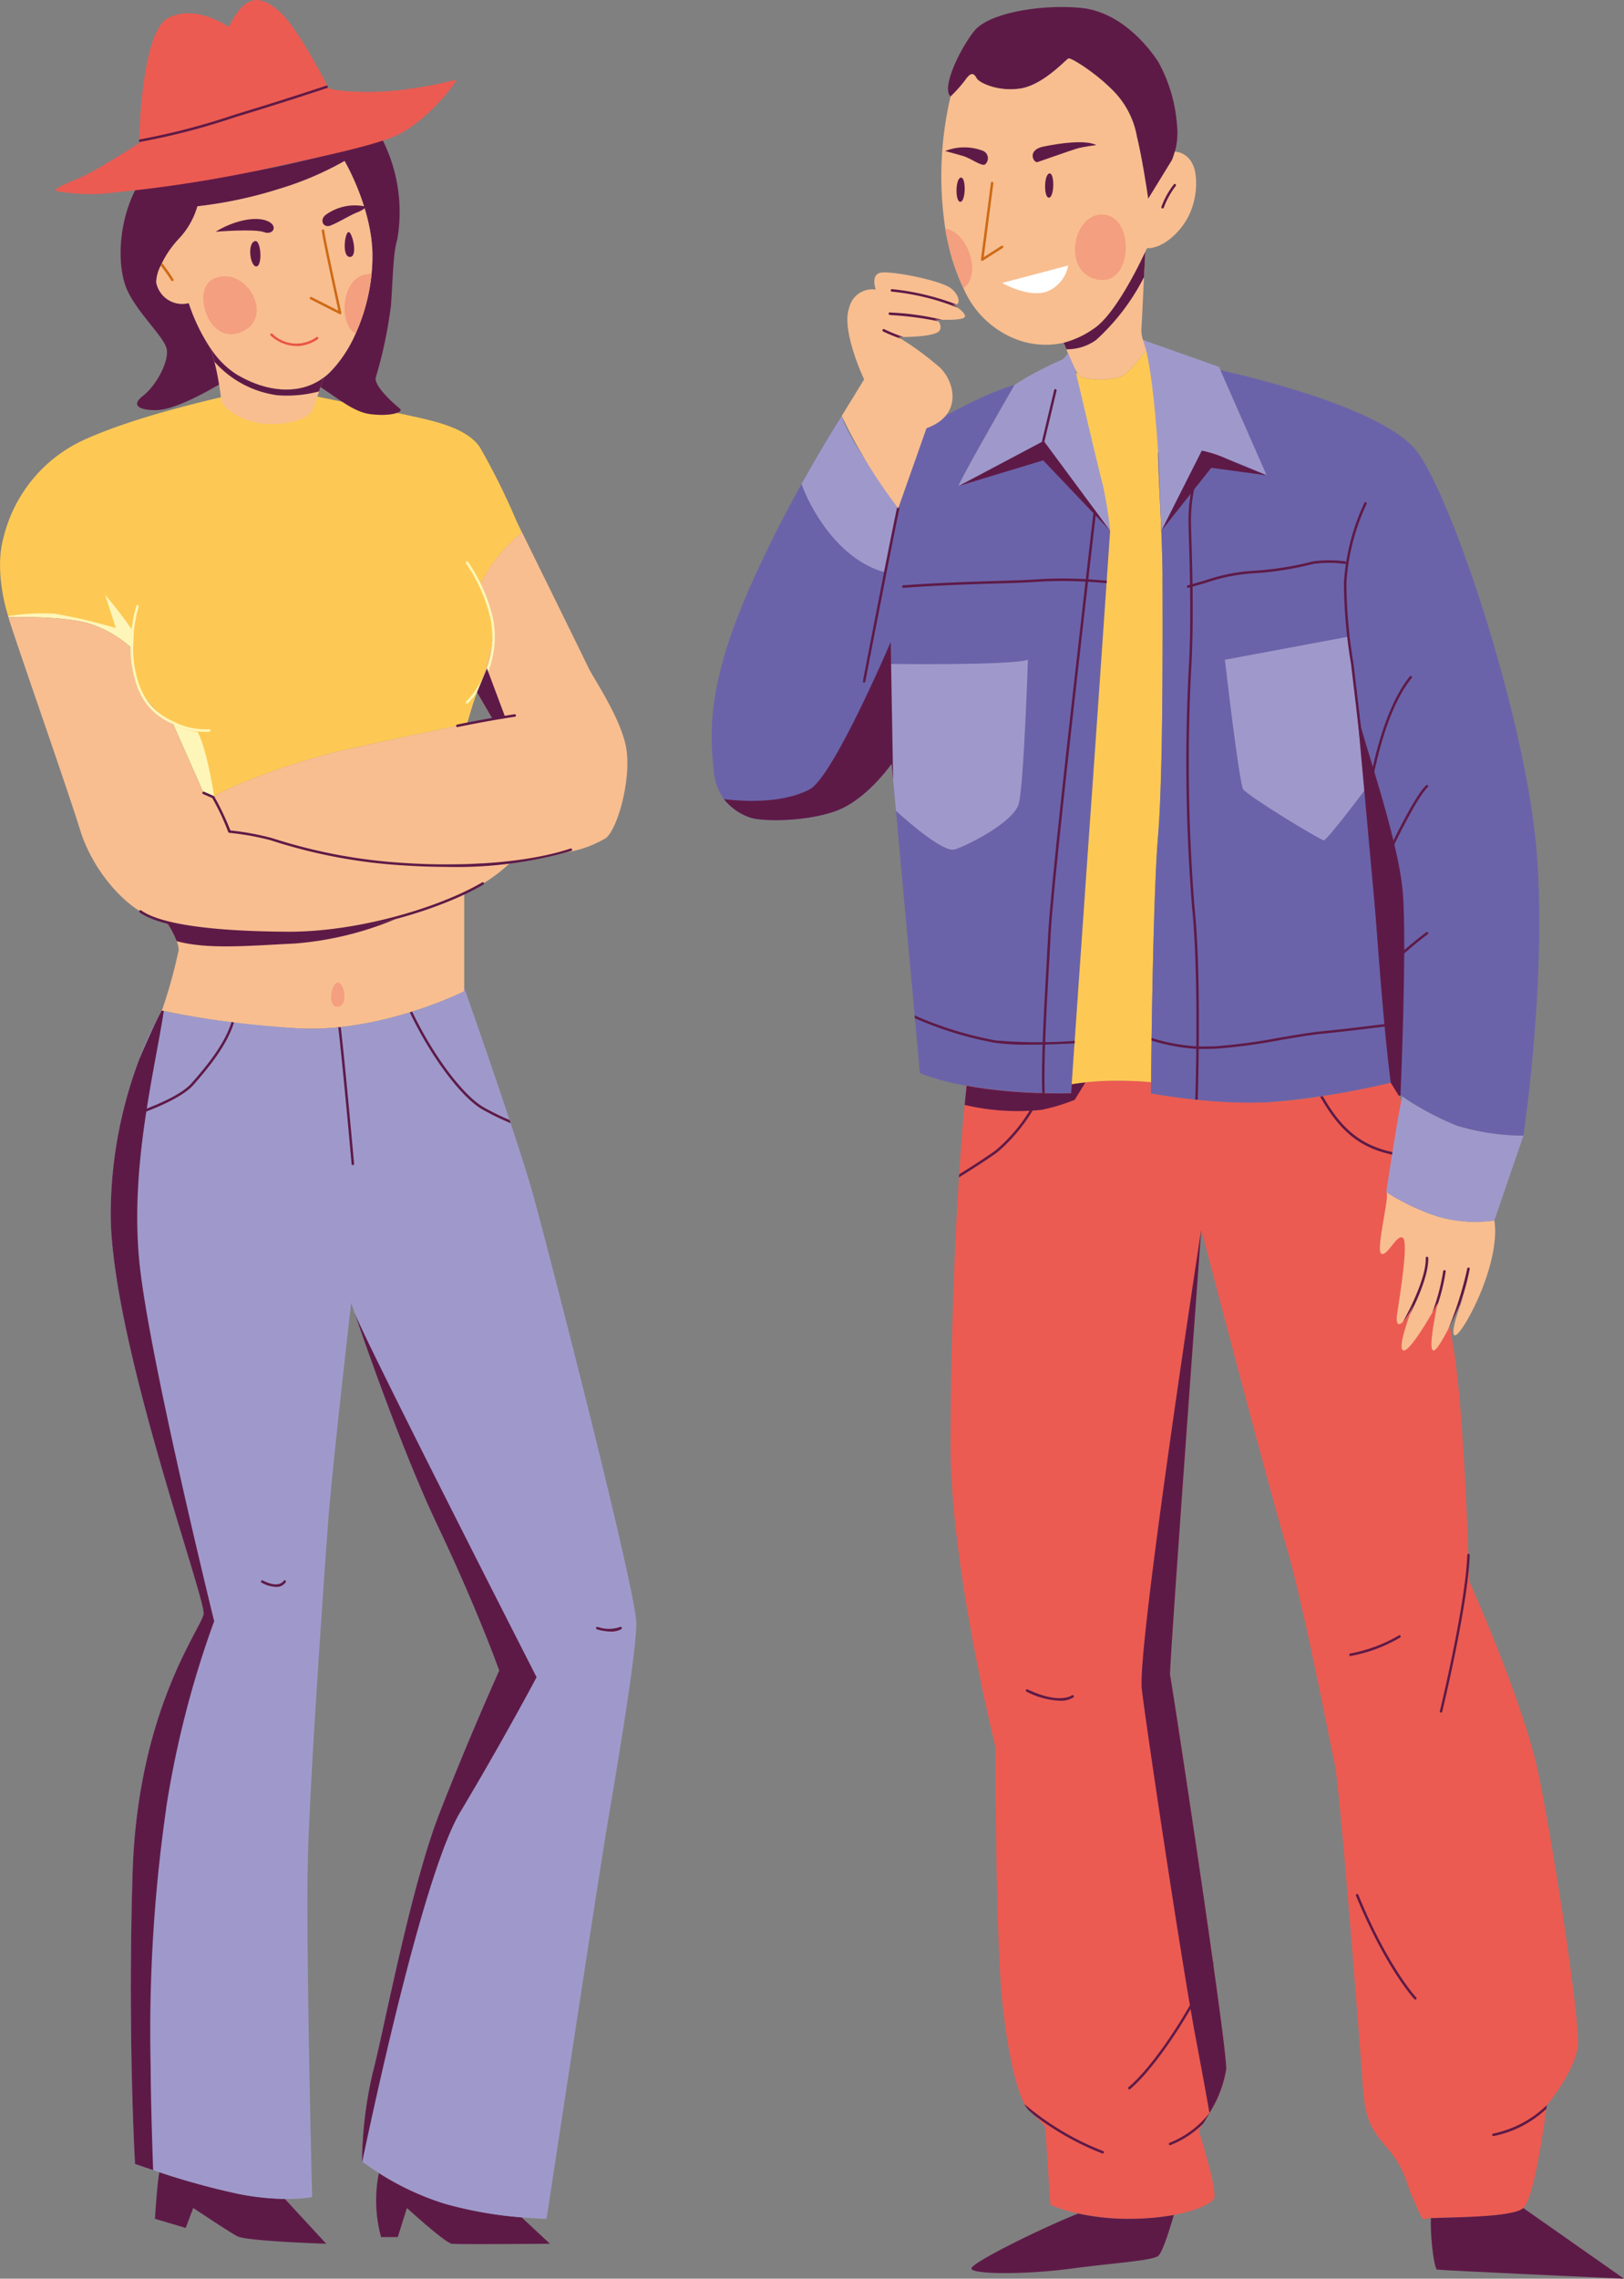 <svg xmlns="http://www.w3.org/2000/svg" width="165.446" height="231.991" viewBox="0 0 165.446 231.991">
  <rect x="0" y="0" width="165.446" height="231.991" fill="#808080" stroke="none"/>
  <g id="Grupo_10764" data-name="Grupo 10764" transform="translate(-977.073 -1188.592)">
    <path id="Trazado_7587" data-name="Trazado 7587" d="M1090.175,1242.634s-.14,2.063-.348,5.08c-.008.083-.012.166-.016.249-.456,6.613-1.21,17.5-1.5,21.518-.294,4.176-1.223,17.536-1.749,25.077,0,.087-.008.174-.012.257-.075,1.007-.133,1.906-.187,2.652-.045.6-.079,1.119-.1,1.5-.042.588-.062.92-.062.92s-1.057.045-2.69,0c-.087,0-.17,0-.257,0a55.294,55.294,0,0,1-5.61-.427c-.758-.095-1.45-.215-2.089-.331a24.51,24.51,0,0,1-4.773-1.277c-.062-.708-.249-2.8-.5-5.6v0c-.013-.091-.021-.191-.029-.286-.555-6.083-1.4-15.265-1.906-20.826-.112-1.239-.216-2.291-.286-3.095-.1-1.073-.158-1.695-.158-1.695s-2.461,3.555-5.511,4.74-7.956,1.186-9.058.676a5.851,5.851,0,0,1-2.515-1.819,5.762,5.762,0,0,1-1.044-2.959c-.34-3.422-.763-8.179,3.3-17.71,1.782-4.168,3.866-8.192,5.648-11.407,2.3-4.14,4.1-6.933,4.1-6.933.506,2.2,5.756,9.407,5.756,9.407s1.864-8.043,3.555-8.806,5-2.8,8.3-3.762c0,0-6.013,10.45-5.669,10.28s8.636-4.574,8.636-4.574l5.113,6.907.224.3.327.44,1.11,1.5Z" fill="#6b63a9"/>
    <path id="Trazado_7588" data-name="Trazado 7588" d="M1137.819,1396.869c-.219,2.192-2.428,5.146-3.029,5.909l-.016.017a1.836,1.836,0,0,1-.133.169s-.012.12-.037.315v.009c-.216,1.64-1.243,9.078-2.333,10.093l-.008.009c-1.086.99-7.509.924-9.419,1.032a1.7,1.7,0,0,0-.526.066c-.381.207-.506-.344-1.268-1.993s-.763-3.05-2.756-5.337-2.2-3.431-2.453-7.115-2.287-29.6-2.8-31.89-3.174-16.259-4.956-22.23-8.639-32.143-8.639-32.143-3.3,44.976-3.174,45.353c.087.257,2.677,17.154,4.338,28.972.025.166.046.323.067.485v0c.787,5.594,1.355,9.949,1.313,10.687a12.014,12.014,0,0,1-1.674,4.379c0,.013-.008.021-.021.034a.137.137,0,0,0-.012.024c-.236.423-.456.792-.642,1.086-.27.439-.448.705-.448.705s2.035,6.352,1.525,6.986c-.344.431-1.637,1.156-4.061,1.6a25.983,25.983,0,0,1-4.2.39,24.293,24.293,0,0,1-5.544-.539,14.4,14.4,0,0,1-2.839-.887l-.51-7.935s-.534-.621-1.226-1.268c-.137-.132-.278-.257-.427-.385a2.333,2.333,0,0,1-.476-.671c-.8-1.509-1.712-5.122-2.275-10.6-.676-6.6-.676-25.744-.676-25.744s-4.574-18.294-4.574-30.663c0-8.229.3-18.7.853-27.34,0-.108.009-.216.021-.315.166-2.557.348-4.948.559-7.061.067-.679.133-1.33.2-1.951.639.116,1.331.236,2.089.331a52.931,52.931,0,0,0,5.279.414c.095.009.186.009.273.013,1.811.05,3.005,0,3.005,0s.02-.332.062-.92c.294-.05.766-.12,1.4-.186a32.292,32.292,0,0,1,3.41-.166c1.326,0,2.424.074,3.274.153-.013.717-.013,1.14-.013,1.14a60.31,60.31,0,0,0,11.772.907,51.163,51.163,0,0,0,5.462-.592c.091-.013.182-.025.269-.042h0c2.134-.34,4.094-.738,5.4-1.015,1.023-.228,1.657-.381,1.657-.381l.593,1.123s.053.041.161.111c1.3,5.578,4.782,20.636,5.635,26.586,1.065,7.372,1.484,23,1.484,23s5.594,12.324,7.127,19.948,4.181,24.771,3.928,27.315Z" fill="#eb5b52"/>
    <path id="Trazado_7589" data-name="Trazado 7589" d="M1087.656,1298.785l-1.094,1.777a19.554,19.554,0,0,1-3.369,1.019,23.451,23.451,0,0,1-7.844-.5c.067-.679.133-1.33.2-1.951.639.116,1.331.236,2.089.331a52.931,52.931,0,0,0,5.279.414c.095.009.186.009.273.013,1.811.05,3.005,0,3.005,0s.02-.332.062-.92c.294-.05.766-.12,1.4-.186Z" fill="#5e1a47"/>
    <path id="Trazado_7590" data-name="Trazado 7590" d="M1101.993,1399.281a12.014,12.014,0,0,1-1.674,4.379c0,.013-.008.021-.021.034a.137.137,0,0,0-.012.024c-.265-1.553-.709-3.99-1.392-7.611-1.43-7.558-4.993-31.343-5.5-35.532s6.054-46.795,6.054-46.795-3.3,44.976-3.174,45.353c.087.257,2.677,17.154,4.338,28.972.025.166.046.323.067.485v0c.787,5.594,1.355,9.949,1.313,10.687Z" fill="#5e1a47"/>
    <path id="Trazado_7591" data-name="Trazado 7591" d="M1026.019,1248.029a14.783,14.783,0,0,1,1.144,3.5c.447,2.159-.572,5.337-1.21,6.8-.091.215-.195.472-.29.754-.373,1.019-.767,2.362-1.007,3.2-3.319.688-9.087,1.889-12.68,2.714-4.835,1.11-11.233,3.5-13.081,4.674l0,.008h0a.3.3,0,0,0-.067.042c-.008.008-.025.012-.029.016l-.377-.161-.6-.257-3.087-6.982-.087-.2s-.957-.195-2.71-2.42a6.993,6.993,0,0,1-1.3-5.014,11.733,11.733,0,0,0-4.574-2.668c-2.66-.763-8.13-.634-8.13-.634s-.008-.029-.025-.083c-.2-.609-1.417-4.649-.481-7.985a14.751,14.751,0,0,1,8.516-10.1c5.337-2.35,12.571-3.937,15.393-4.616.129.638,6.908.638,7.119.149,2.047.452,8.789,1.786,10.28,2.126,1.989.451,5.831,1.131,7.223,3.232a70.61,70.61,0,0,1,3.708,7.454c.336.758.552,1.252.552,1.252a16.238,16.238,0,0,0-4.194,5.2Z" fill="#fdc954"/>
    <path id="Trazado_7592" data-name="Trazado 7592" d="M998.9,1269.667v.008h-.008l-.473-.1-.6-.257-3.087-6.982a7.561,7.561,0,0,0,.949.389,8.384,8.384,0,0,0,1.5.377c.908,1.442,1.683,6.361,1.716,6.568Z" fill="#fef6b8"/>
    <path id="Trazado_7593" data-name="Trazado 7593" d="M990.7,1252.985l-.067,1.719a11.733,11.733,0,0,0-4.574-2.668c-2.66-.763-8.13-.634-8.13-.634s-.008-.029-.025-.083a21.741,21.741,0,0,1,4.707-.249,53.152,53.152,0,0,1,6.27,1.471l-1.1-3.389a43.136,43.136,0,0,1,2.922,3.833Z" fill="#fef6b8"/>
    <path id="Trazado_7594" data-name="Trazado 7594" d="M1083.193,1299.891a17.2,17.2,0,0,1-4.545,6.033c-1.107.791-2.656,1.778-3.879,2.536,0-.108.009-.216.021-.315,1.2-.742,2.656-1.674,3.709-2.432a16.739,16.739,0,0,0,4.421-5.835c.095.009.186.009.273.013Z" fill="#5e1a47"/>
    <path id="Trazado_7595" data-name="Trazado 7595" d="M1120.453,1306.26a.126.126,0,0,1-.124.112h-.017c-4.491-.527-6.679-2.507-8.751-6.145.091-.013.182-.025.269-.042h0c2.018,3.514,4.165,5.424,8.507,5.93a.125.125,0,0,1,.112.145Z" fill="#5e1a47"/>
    <path id="Trazado_7596" data-name="Trazado 7596" d="M1038.852,1273.885a11.321,11.321,0,0,1-4.115,1.488,62.256,62.256,0,0,1-6.244,1.023c-1.935.1-7.885.357-12.2.091a48.135,48.135,0,0,1-11.623-2.473,23.812,23.812,0,0,0-4.235-.763,18.311,18.311,0,0,0-1.62-3.534c1.732-1.152,8.242-3.6,13.156-4.724,3.593-.825,9.361-2.026,12.68-2.714.874-.182,1.583-.323,2.026-.415.348-.07.539-.111.539-.111l-1.558-2.673c.1-.282.2-.539.29-.754.638-1.463,1.657-4.641,1.21-6.8a14.783,14.783,0,0,0-1.144-3.5,16.238,16.238,0,0,1,4.194-5.2s-.2-.477-.531-1.21c.4.812,6.837,13.881,7.33,14.929.506,1.078,3.361,5.205,3.87,8.254s-.824,8.006-2.03,9.083Z" fill="#f8be90"/>
    <path id="Trazado_7597" data-name="Trazado 7597" d="M1028.493,1276.4c-1.939.1-7.89.357-12.2.1a48.468,48.468,0,0,1-11.623-2.478,24.232,24.232,0,0,0-4.235-.763,18.311,18.311,0,0,0-1.62-3.534c-.008.008-.025.012-.033.02l-.974-.422-3.174-7.181s-.953-.191-2.71-2.412a6.989,6.989,0,0,1-1.292-5.018,11.829,11.829,0,0,0-4.575-2.668c-2.669-.763-8.13-.634-8.13-.634.381,1.458,6.033,17.532,7.3,21.659s4.575,7.877,7.306,8.892c.406.153.9.311,1.458.464,3.17.866,8.76,1.629,17.026.87a38.029,38.029,0,0,0,13.339-3.729,16.864,16.864,0,0,0,4.765-3.195s-.232.017-.638.033Z" fill="#f8be90"/>
    <path id="Trazado_7598" data-name="Trazado 7598" d="M1024.366,1279.558v9.957s-8.7,4.384-17.4,3.742a89.844,89.844,0,0,1-13.4-1.778,52.775,52.775,0,0,0,1.711-6.157,2.639,2.639,0,0,0-.2-.912,10.557,10.557,0,0,0-1.073-2c3.17.87,8.768,1.633,17.03.874a38.651,38.651,0,0,0,6.332-1.119l.008,0a36.526,36.526,0,0,0,7-2.606Z" fill="#f8be90"/>
    <path id="Trazado_7599" data-name="Trazado 7599" d="M993.313,1409.743h0c-.2.759-.455,4.741-.455,4.741l3.136.932.763-2.035s3.555,2.375,4.487,2.88,9.062.763,9.062.763l-4.209-4.558a26.056,26.056,0,0,1-4.77-.522,75.385,75.385,0,0,1-8.014-2.2Z" fill="#5e1a47"/>
    <path id="Trazado_7600" data-name="Trazado 7600" d="M1015.668,1409.826a14.181,14.181,0,0,0,.228,6.522h1.7l.932-2.962s3.9,3.555,4.575,3.638,9.994,0,9.994,0l-2.884-2.685a40.312,40.312,0,0,1-7.79-1.38,27.851,27.851,0,0,1-6.75-3.133Z" fill="#5e1a47"/>
    <path id="Trazado_7601" data-name="Trazado 7601" d="M1041.9,1353.841c0,3.22-2.118,15.585-2.963,20.582s-6.182,40.065-6.182,40.065-1.011-.017-2.549-.149a40.941,40.941,0,0,1-7.786-1.376,27.883,27.883,0,0,1-6.746-3.137c-.953-.6-1.553-1.056-1.694-1.16h0a.056.056,0,0,0-.025-.025,41.305,41.305,0,0,1,1.1-9.066c1.1-4.144,3.812-18.717,6.775-26.337s6.1-14.569,6.1-14.569-2.121-6.013-6.265-14.739c-3.476-7.3-7.309-18.278-8.461-21.663-.021-.058-.038-.1-.054-.141l-.3-.891s-1.948,16.852-2.371,22.612-1.777,25.069-2.03,33.543.423,34.889.423,34.889a14.614,14.614,0,0,1-2.772.183,25.9,25.9,0,0,1-4.766-.518,75.138,75.138,0,0,1-8.018-2.2c-.223-.07-.439-.141-.642-.211-1.127-.377-1.844-.63-1.844-.63s-.762-12.878-.253-29.565,6.987-24.9,7.239-26.424a.371.371,0,0,0,0-.07c0-2.134-9.368-27.829-9.464-40.538a44.911,44.911,0,0,1,2.88-15.783.061.061,0,0,1,.008-.029,31.508,31.508,0,0,1,2.209-4.819,2.078,2.078,0,0,1,.112-.191s.066.017.2.046c.671.153,3.021.65,6.895,1.123.087.012.166.02.253.033,1.728.207,3.746.41,6.05.576a26.692,26.692,0,0,0,4.574-.075c.083-.008.166-.02.249-.025a38.383,38.383,0,0,0,7.04-1.5c.083-.024.157-.049.24-.074a38.919,38.919,0,0,0,5.3-2.068v-.356c.8,2.25,2.855,8.121,4.628,13.463.038.1.075.211.108.319.982,2.971,1.873,5.751,2.378,7.62,1.7,6.182,10.418,40.061,10.418,43.28Z" fill="#9f99cb"/>
    <path id="Trazado_7602" data-name="Trazado 7602" d="M1011.491,1288.624c.68,0,1.1,2.37,0,2.457s-.675-2.457,0-2.457Z" fill="#f49f7f"/>
    <path id="Trazado_7603" data-name="Trazado 7603" d="M1096.975,1201.263a15.61,15.61,0,0,0-1.918-6.4c-1.219-1.844-3.991-5.085-7.865-5.466s-9.34.448-10.865,2.35c-1.421,1.781-3.124,5.337-2.565,6.468a.7.7,0,0,0,.154.2,13.46,13.46,0,0,0,1.525-1.716c.634-.886.886-.571,1.143-.124s2.221,1.4,4.509,1.015,4.574-2.921,4.827-3.049,2.731,1.462,4.322,3.049a8.815,8.815,0,0,1,2.664,4.956c.572,2.283,1.144,6.286,1.144,6.286l2.416-3.936a5.982,5.982,0,0,0,.3-.875,7.286,7.286,0,0,0,.211-2.764Z" fill="#5e1a47"/>
    <path id="Trazado_7604" data-name="Trazado 7604" d="M1093.859,1224.211s-1.778,2.54-2.793,2.8a8.544,8.544,0,0,1-3.812,0,1.131,1.131,0,0,1-.443-.435,20.04,20.04,0,0,1-1.1-2.424c-.079-.207-.174-.431-.278-.659a9.644,9.644,0,0,0,3.158-1.5c2.109-1.463,4.491-6.331,5.15-7.744-.033.779-.079,1.665-.124,2.56-.112,2.462-.236,4.969-.265,5.308a3.323,3.323,0,0,0,.165,1.09c.15.535.34,1.007.34,1.007Z" fill="#f8be90"/>
    <path id="Trazado_7605" data-name="Trazado 7605" d="M1097.419,1211.759c-1.844,2.288-3.494,2.1-3.494,2.1l-.182.386c-.659,1.413-3.041,6.281-5.15,7.744a9.644,9.644,0,0,1-3.158,1.5,8.412,8.412,0,0,1-5.3-.547,9.658,9.658,0,0,1-4.911-5.005,21.6,21.6,0,0,1-1.578-4.654q-.162-.714-.274-1.429a35.5,35.5,0,0,1,.539-13.434,13.46,13.46,0,0,0,1.525-1.716c.634-.886.886-.571,1.143-.124s2.221,1.392,4.5,1.015,4.575-2.925,4.832-3.045,2.731,1.458,4.318,3.045a8.815,8.815,0,0,1,2.672,4.952c.568,2.287,1.14,6.29,1.14,6.29l2.42-3.936a7.1,7.1,0,0,0,.294-.875,2.145,2.145,0,0,1,1.8,1.256c.568,1.015.7,4.193-1.143,6.476Z" fill="#f8be90"/>
    <path id="Trazado_7606" data-name="Trazado 7606" d="M1096.428,1234.384c-.066.008-.128.021-.19.029.062-.008.128-.021.19-.029Z" fill="#f8be90"/>
    <path id="Trazado_7607" data-name="Trazado 7607" d="M1097.224,1234.313c-.162.009-.319.017-.468.033.149-.016.306-.024.468-.033Z" fill="#f8be90"/>
    <path id="Trazado_7608" data-name="Trazado 7608" d="M1095.57,1234.537a.855.855,0,0,0-.116.029c.034-.008.075-.021.116-.029Z" fill="#f8be90"/>
    <path id="Trazado_7609" data-name="Trazado 7609" d="M1095.189,1234.632l-.049.013.049-.013Z" fill="#f8be90"/>
    <path id="Trazado_7610" data-name="Trazado 7610" d="M1096.163,1234.425c-.12.017-.236.037-.34.058.1-.021.22-.041.34-.058Z" fill="#f8be90"/>
    <path id="Trazado_7611" data-name="Trazado 7611" d="M1095.782,1234.492c-.05.012-.1.02-.145.029.045-.009.1-.017.145-.029Z" fill="#f8be90"/>
    <path id="Trazado_7612" data-name="Trazado 7612" d="M1096.735,1234.351c-.075,0-.141.012-.211.02.07-.008.14-.016.211-.02Z" fill="#f8be90"/>
    <path id="Trazado_7613" data-name="Trazado 7613" d="M1095.388,1234.579c-.054.016-.1.029-.141.037.042-.008.087-.021.141-.037Z" fill="#f8be90"/>
    <path id="Trazado_7614" data-name="Trazado 7614" d="M1097.725,1234.3c.071,0,.145,0,.22,0-.075,0-.149,0-.22,0Z" fill="#f8be90"/>
    <path id="Trazado_7615" data-name="Trazado 7615" d="M1098.285,1234.313Z" fill="#f8be90"/>
    <path id="Trazado_7616" data-name="Trazado 7616" d="M1095.1,1234.657a.162.162,0,0,1-.025.009.085.085,0,0,0,.025-.009Z" fill="#f8be90"/>
    <path id="Trazado_7617" data-name="Trazado 7617" d="M1097.572,1234.3c-.075,0-.149,0-.22,0,.071,0,.145,0,.22,0Z" fill="#f8be90"/>
    <path id="Trazado_7618" data-name="Trazado 7618" d="M1096.524,1234.371l-.1.013.1-.013Z" fill="#f8be90"/>
    <path id="Trazado_7619" data-name="Trazado 7619" d="M1096.756,1234.346c-.009,0-.017,0-.021.005s.012-.005.021-.005Z" fill="#f8be90"/>
    <path id="Trazado_7620" data-name="Trazado 7620" d="M1097.352,1234.305c-.045,0-.087,0-.128.008.041,0,.083-.008.128-.008Z" fill="#f8be90"/>
    <path id="Trazado_7621" data-name="Trazado 7621" d="M1098.28,1234.313c-.111-.008-.223-.012-.335-.012.112,0,.224,0,.335.012Z" fill="#f8be90"/>
    <path id="Trazado_7622" data-name="Trazado 7622" d="M1095.247,1234.616a.37.37,0,0,1-.058.016.37.37,0,0,0,.058-.016Z" fill="#f8be90"/>
    <path id="Trazado_7623" data-name="Trazado 7623" d="M1095.14,1234.645a.394.394,0,0,1-.038.012c.009,0,.025-.008.038-.012Z" fill="#f8be90"/>
    <path id="Trazado_7624" data-name="Trazado 7624" d="M1095.077,1234.666l-.02.008.02-.008Z" fill="#f8be90"/>
    <path id="Trazado_7625" data-name="Trazado 7625" d="M1097.572,1234.3c.05,0,.1,0,.153,0-.054,0-.1,0-.153,0Z" fill="#f8be90"/>
    <path id="Trazado_7626" data-name="Trazado 7626" d="M1095.823,1234.483a.15.15,0,0,1-.041.009.15.15,0,0,0,.041-.009Z" fill="#f8be90"/>
    <path id="Trazado_7627" data-name="Trazado 7627" d="M1096.238,1234.413l-.075.012.075-.012Z" fill="#f8be90"/>
    <path id="Trazado_7628" data-name="Trazado 7628" d="M1095.637,1234.521a.4.4,0,0,1-.067.016.4.4,0,0,0,.067-.016Z" fill="#f8be90"/>
    <path id="Trazado_7629" data-name="Trazado 7629" d="M1095.454,1234.566l-.066.013.066-.013Z" fill="#f8be90"/>
    <path id="Trazado_7630" data-name="Trazado 7630" d="M1079.166,1217.4l6.729-1.778a3.529,3.529,0,0,1-2.325,2.71c-1.947.506-4.4-.932-4.4-.932Z" fill="#fff"/>
    <path id="Trazado_7631" data-name="Trazado 7631" d="M1088.762,1203.356c-1.147-.543-3.642-.2-5.386.158s-.987,1.7-.614,1.582,3.485-1.23,4.1-1.4,1.9-.336,1.9-.336Z" fill="#5e1a47"/>
    <path id="Trazado_7632" data-name="Trazado 7632" d="M1073.365,1203.969a5.276,5.276,0,0,1,3.9,0,.826.826,0,0,1,.17,1.355c-.34.253-1.438-.621-2.288-.862s-1.777-.493-1.777-.493Z" fill="#5e1a47"/>
    <path id="Trazado_7633" data-name="Trazado 7633" d="M1074.931,1206.679c.568-.174.551,2.37,0,2.457s-.551-2.287,0-2.457Z" fill="#5e1a47"/>
    <path id="Trazado_7634" data-name="Trazado 7634" d="M1086.919,1413.949c-3.771,1.492-11.039,5.08-10.886,5.619.17.592,5.59.592,10.078,0s8.32-.82,8.946-1.3c.439-.336,1.189-2.752,1.6-4.169a25.1,25.1,0,0,1-4.2.386,24.1,24.1,0,0,1-5.544-.535Z" fill="#5e1a47"/>
    <path id="Trazado_7635" data-name="Trazado 7635" d="M1132.263,1413.39c-1.082.986-7.509.924-9.419,1.032-.062,2.415.385,5.15.617,5.229.257.083,19.057.932,19.057.932l-10.255-7.193Z" fill="#5e1a47"/>
    <path id="Trazado_7636" data-name="Trazado 7636" d="M1086.26,1298.971c.012-.182.029-.394.041-.63-.012.232-.029.448-.041.63Z" fill="#f8be90"/>
    <path id="Trazado_7637" data-name="Trazado 7637" d="M1086.3,1298.341c.017-.2.033-.423.046-.659-.013.236-.029.456-.046.659Z" fill="#f8be90"/>
    <path id="Trazado_7638" data-name="Trazado 7638" d="M1094.352,1297.575h0c0,.455-.012.861-.012,1.2,0-.336.008-.742.012-1.2Z" fill="#f8be90"/>
    <path id="Trazado_7639" data-name="Trazado 7639" d="M1095.057,1234.674s2.585-7.479,1.558-10.1l-3.1-1.368c.15.535.34,1.007.34,1.007s-1.778,2.54-2.793,2.8a8.6,8.6,0,0,1-3.812,0,1.16,1.16,0,0,1-.443-.435l-1.293.651,3.547,13.906,1.11,1.5s-1.437,20.921-1.86,26.847c-.348,4.843-1.542,22.06-1.968,28.2-.013.236-.029.456-.046.659-.012.236-.029.448-.041.63a29.159,29.159,0,0,1,4.806-.352c1.326,0,2.424.07,3.274.153,0-.336.008-.742.012-1.2.062-5.4.261-18.713.7-23.855.556-6.523.46-22.534.46-26.342s-.509-12.029-.455-12.7Z" fill="#fdc954"/>
    <path id="Trazado_7640" data-name="Trazado 7640" d="M1125.28,1324.537c-.567-.153.672-3.381.933-4.036-.079.158-.216.473-.4.875,0,0,0,.012-.008.016-.307.676-.734,1.591-1.161,2.433a.018.018,0,0,1,0,.012c-.617,1.193-1.23,2.233-1.52,2.246-.56.021.1-3.294.339-4.45,0-.013.009-.021.009-.034.049-.227.078-.364.078-.364s-.223.406-.559.986l0,.008c-.874,1.5-2.507,4.14-2.992,3.833-.418-.261.183-2.2.717-3.667.187-.534.365-1,.485-1.3a7.146,7.146,0,0,1-1.2,2.076c-.464.464-.737.236-.6-.75.252-1.782,1.185-7.285.6-7.79s-1.612,1.943-2.208,1.6.9-5.958.513-6.261a23.39,23.39,0,0,0,5.163,2.449,13.75,13.75,0,0,0,5.847.427c.676,4.575-3.389,11.859-4.028,11.689Z" fill="#f8be90"/>
    <path id="Trazado_7641" data-name="Trazado 7641" d="M1125.5,1303.193a30.09,30.09,0,0,1-5.577-2.983h0c-.522,2.391-1.625,9.758-1.625,9.758a23.473,23.473,0,0,0,5.167,2.457,13.787,13.787,0,0,0,5.847.423l2.963-8.639a23.933,23.933,0,0,1-6.775-1.016Z" fill="#9f99cb"/>
    <path id="Trazado_7642" data-name="Trazado 7642" d="M1132.271,1304.209a23.933,23.933,0,0,1-6.775-1.016,29.723,29.723,0,0,1-5.577-2.983c-.108-.075-.208-.141-.274-.187-.108-.07-.161-.111-.161-.111l-.593-1.123a82.138,82.138,0,0,1-12.792,2.03,49.257,49.257,0,0,1-7.011-.257c-.083-.012-.169-.016-.252-.025-2.619-.277-4.509-.625-4.509-.625s0-.423.013-1.14c0-.336.008-.742.012-1.2.013-.846.021-1.878.042-3.046,0-.087,0-.178,0-.265.087-6.328.29-16.264.659-20.544.551-6.527.455-22.534.455-26.346s-.509-12.025-.455-12.7a9.787,9.787,0,0,1,3.232-.357,8,8,0,0,1,1.317.183c.083.016.17.037.253.058.133.037.261.074.394.116,2.548.824,5.092,1.881,5.25,1.947l-4.1-10.342c3.924.878,17.026,4.089,20.117,8.4,3.638,5.084,10.5,25.835,11.942,38.962s-1.189,30.577-1.189,30.577Z" fill="#6b63a9"/>
    <path id="Trazado_7643" data-name="Trazado 7643" d="M1068.579,1240.347l-1.463,6.48c-4.057-1.123-7.073-5.424-8.391-8.954,2.3-4.14,4.1-6.933,4.1-6.933.506,2.2,5.756,9.407,5.756,9.407Z" fill="#9f99cb"/>
    <path id="Trazado_7644" data-name="Trazado 7644" d="M1081.793,1255.761s-.423,12.791-.933,14.656-5.167,4.231-6.522,4.653c-1.085.34-4.5-2.569-5.991-3.928-.266-2.88-.444-4.79-.444-4.79l-.252-10.164s12.53.165,14.142-.427Z" fill="#9f99cb"/>
    <path id="Trazado_7645" data-name="Trazado 7645" d="M1101.865,1255.761l12.7-2.37s.34,3.791.763,7.7.845,7.86.845,7.86-3.9,5.192-4.235,5.192-7.79-4.537-8.213-5.192-1.864-13.189-1.864-13.189Z" fill="#9f99cb"/>
    <path id="Trazado_7646" data-name="Trazado 7646" d="M997.983,1263.1a7.154,7.154,0,0,1-3.41-.853c-3.245-1.434-3.775-4.318-4.061-5.868l-.029-.153a14.718,14.718,0,0,1,.481-5.95.123.123,0,0,1,.161-.075.129.129,0,0,1,.075.166,14.565,14.565,0,0,0-.464,5.813l.025.154c.277,1.5.8,4.3,3.928,5.685a7.042,7.042,0,0,0,3.688.816.123.123,0,0,1,.137.12.126.126,0,0,1-.121.133c-.14.008-.277.012-.41.012Z" fill="#fef6b8"/>
    <path id="Trazado_7647" data-name="Trazado 7647" d="M1024.656,1260.228a.129.129,0,0,1-.091-.038.124.124,0,0,1,0-.178,9.457,9.457,0,0,0,2.473-8.457,16.569,16.569,0,0,0-2.494-5.615.132.132,0,0,1,.046-.178.13.13,0,0,1,.174.046,16.95,16.95,0,0,1,2.523,5.693,9.734,9.734,0,0,1-2.544,8.694.125.125,0,0,1-.087.033Z" fill="#fef6b8"/>
    <path id="Trazado_7648" data-name="Trazado 7648" d="M1023.67,1262.615a.128.128,0,0,1-.029-.253c3.215-.663,5.826-1.049,5.855-1.053a.127.127,0,0,1,.141.108.125.125,0,0,1-.108.145c-.025,0-2.631.39-5.834,1.048a.047.047,0,0,1-.025.005Z" fill="#5e1a47"/>
    <path id="Trazado_7649" data-name="Trazado 7649" d="M1022.634,1276.848c-1.446,0-2.93-.05-4.421-.149a53.954,53.954,0,0,1-13.264-2.466l-.311-.1a27.7,27.7,0,0,0-4.21-.754.129.129,0,0,1-.112-.1,23.428,23.428,0,0,0-1.62-3.439l-.932-.406a.128.128,0,0,1-.067-.17.132.132,0,0,1,.166-.066l.974.426a.1.1,0,0,1,.062.054,27.1,27.1,0,0,1,1.645,3.46,27.491,27.491,0,0,1,4.169.759l.31.095a53.86,53.86,0,0,0,13.206,2.457c6.555.439,12.9-.108,16.96-1.467a.127.127,0,0,1,.162.079.134.134,0,0,1-.083.162,42.312,42.312,0,0,1-12.634,1.628Z" fill="#5e1a47"/>
    <path id="Trazado_7650" data-name="Trazado 7650" d="M1006.532,1283.7h-.141c-8.006-.037-13.078-.783-15.087-2.216a.128.128,0,0,1,.149-.208c1.935,1.384,7.1,2.134,14.938,2.172,7.313.033,15.65-2.561,19.8-5.022a.125.125,0,0,1,.174.045.132.132,0,0,1-.046.174c-4.151,2.461-12.472,5.055-19.785,5.055Z" fill="#5e1a47"/>
    <path id="Trazado_7651" data-name="Trazado 7651" d="M1000.913,1292.681c-.684,2.258-2.544,4.566-4.144,6.377-1.173,1.313-4.173,2.519-6.327,3.257.008-.095.025-.187.033-.286,2.126-.729,5-1.9,6.1-3.141,1.579-1.778,3.406-4.04,4.086-6.24.087.012.166.02.253.033Z" fill="#5e1a47"/>
    <path id="Trazado_7652" data-name="Trazado 7652" d="M1013.145,1307.076a.124.124,0,0,1-.116.137h-.008a.124.124,0,0,1-.129-.112c-.008-.112-.87-9.767-1.355-13.919.083-.008.166-.02.249-.025.493,4.156,1.346,13.811,1.359,13.919Z" fill="#5e1a47"/>
    <path id="Trazado_7653" data-name="Trazado 7653" d="M1029.1,1302.941a26.763,26.763,0,0,1-2.917-1.418c-2.151-1.251-5.263-5.432-7.359-9.866.083-.024.157-.049.24-.074,2.084,4.375,5.138,8.49,7.251,9.721a25.523,25.523,0,0,0,2.677,1.318c.038.1.075.211.108.319Z" fill="#5e1a47"/>
    <path id="Trazado_7654" data-name="Trazado 7654" d="M1005.172,1350.149a3.161,3.161,0,0,1-1.446-.431.125.125,0,0,1-.054-.17.129.129,0,0,1,.174-.053c1.629.853,2.1.082,2.114.049a.128.128,0,0,1,.224.125,1.115,1.115,0,0,1-1.012.48Z" fill="#5e1a47"/>
    <path id="Trazado_7655" data-name="Trazado 7655" d="M1039.3,1354.7a5.1,5.1,0,0,1-1.417-.232.128.128,0,0,1,.079-.244,3.413,3.413,0,0,0,2.267.012.127.127,0,0,1,.174.046.128.128,0,0,1-.042.174,2.089,2.089,0,0,1-1.061.244Z" fill="#5e1a47"/>
    <path id="Trazado_7656" data-name="Trazado 7656" d="M1085.025,1361.739a8.016,8.016,0,0,1-3.373-.924.126.126,0,0,1,.108-.228c3.257,1.546,4.5.618,4.508.609a.126.126,0,0,1,.178.021.129.129,0,0,1-.021.178,2.326,2.326,0,0,1-1.4.344Z" fill="#5e1a47"/>
    <path id="Trazado_7657" data-name="Trazado 7657" d="M1114.656,1357.185a.127.127,0,0,1-.016-.253,15.39,15.39,0,0,0,4.947-1.843.125.125,0,1,1,.128.215,15.238,15.238,0,0,1-5.046,1.881Z" fill="#5e1a47"/>
    <path id="Trazado_7658" data-name="Trazado 7658" d="M1121.261,1392.166a.127.127,0,0,1-.091-.037c-.029-.033-2.934-3.154-5.954-10.542a.126.126,0,1,1,.232-.1c3.008,7.346,5.875,10.433,5.9,10.462a.131.131,0,0,1,0,.183.141.141,0,0,1-.087.033Z" fill="#5e1a47"/>
    <path id="Trazado_7659" data-name="Trazado 7659" d="M1100.68,1388.59v0c-2.147,4.939-6.025,10.641-8.474,12.688a.122.122,0,0,1-.178-.012.129.129,0,0,1,.012-.179c2.5-2.088,6.485-7.993,8.573-12.986.025.166.046.323.067.485Z" fill="#5e1a47"/>
    <path id="Trazado_7660" data-name="Trazado 7660" d="M1089.533,1407.754a.126.126,0,0,1-.12.079.2.2,0,0,1-.046,0,28.573,28.573,0,0,1-7.023-3.97c-.137-.132-.278-.257-.427-.385a2.333,2.333,0,0,1-.476-.671,28.057,28.057,0,0,0,8.018,4.786.129.129,0,0,1,.074.165Z" fill="#5e1a47"/>
    <path id="Trazado_7661" data-name="Trazado 7661" d="M1100.3,1403.694c-.236.431-.46.812-.654,1.11a10.057,10.057,0,0,1-3.323,2.176.209.209,0,0,1-.046.012.128.128,0,0,1-.116-.083.123.123,0,0,1,.07-.162,9.718,9.718,0,0,0,4.069-3.053Z" fill="#5e1a47"/>
    <path id="Trazado_7662" data-name="Trazado 7662" d="M1134.774,1402.8a1.836,1.836,0,0,1-.133.169s-.012.12-.037.315v.009a10.985,10.985,0,0,1-5.362,2.767h-.021a.126.126,0,0,1-.016-.252,11.1,11.1,0,0,0,5.569-3.008Z" fill="#5e1a47"/>
    <path id="Trazado_7663" data-name="Trazado 7663" d="M1123.884,1362.945a.085.085,0,0,1-.029,0,.124.124,0,0,1-.091-.154c.025-.107,2.623-10.885,2.789-15.886a.125.125,0,0,1,.124-.125h0a.133.133,0,0,1,.124.133c-.165,5.026-2.768,15.833-2.8,15.941a.124.124,0,0,1-.124.095Z" fill="#5e1a47"/>
    <path id="Trazado_7664" data-name="Trazado 7664" d="M1120.71,1322.4c.187-.534.365-1,.485-1.3a7.146,7.146,0,0,1-1.2,2.076c1.019-1.836,2.383-4.757,2.325-6.506a.129.129,0,0,1,.124-.132.136.136,0,0,1,.133.124c.049,1.55-.933,3.916-1.865,5.739Z" fill="#5e1a47"/>
    <path id="Trazado_7665" data-name="Trazado 7665" d="M1123.47,1321.6c.049-.227.078-.364.078-.364s-.223.406-.559.986a21.717,21.717,0,0,0,1.111-4.21.126.126,0,0,1,.14-.112.13.13,0,0,1,.112.137,19.2,19.2,0,0,1-.882,3.563Z" fill="#5e1a47"/>
    <path id="Trazado_7666" data-name="Trazado 7666" d="M1126.8,1317.779a24.391,24.391,0,0,1-.986,3.6s0,.012-.008.016c-.307.676-.734,1.591-1.161,2.433a36.433,36.433,0,0,0,1.907-6.087.124.124,0,0,1,.149-.1.119.119,0,0,1,.1.141Z" fill="#5e1a47"/>
    <path id="Trazado_7667" data-name="Trazado 7667" d="M1086.562,1294.558c0,.087-.008.174-.012.257-1.02.054-2.814.137-4.554.137a25.3,25.3,0,0,1-3.526-.187,36.573,36.573,0,0,1-8.188-2.507v0c-.013-.091-.021-.191-.029-.286a36.962,36.962,0,0,0,8.254,2.544,50.906,50.906,0,0,0,8.055.046Z" fill="#5e1a47"/>
    <path id="Trazado_7668" data-name="Trazado 7668" d="M1118.423,1292.938a.134.134,0,0,1-.112.145c-.038,0-3.924.5-6.526.75-1.074.1-2.627.364-4.272.646a57.953,57.953,0,0,1-6.577.879c-.48.016-.9.025-1.28.025-.157,0-.315,0-.464-.005-.087,0-.174,0-.253,0a19.889,19.889,0,0,1-4.545-.845c0-.087,0-.178,0-.265a19.306,19.306,0,0,0,4.545.849c.087,0,.166.013.253.013.506.008,1.057,0,1.732-.021a58.2,58.2,0,0,0,6.543-.883c1.649-.273,3.207-.538,4.293-.642,2.594-.249,6.476-.75,6.514-.754a.128.128,0,0,1,.145.112Z" fill="#5e1a47"/>
    <path id="Trazado_7669" data-name="Trazado 7669" d="M1065.106,1258.09h-.025a.131.131,0,0,1-.1-.15c.029-.153,2.954-15.319,3.472-17.623a.128.128,0,0,1,.249.059c-.518,2.3-3.443,17.461-3.472,17.61a.126.126,0,0,1-.125.1Z" fill="#5e1a47"/>
    <path id="Trazado_7670" data-name="Trazado 7670" d="M1089.827,1247.714c-.008.083-.012.166-.016.249-.51-.038-1.086-.092-1.591-.121a41.737,41.737,0,0,0-5.748,0c-.944.067-2.308.108-3.878.154-2.623.078-5.888.178-9.485.443h-.008a.128.128,0,0,1-.125-.124.123.123,0,0,1,.117-.133c3.6-.265,6.87-.36,9.5-.443,1.566-.046,2.921-.083,3.862-.149a41.99,41.99,0,0,1,5.784,0c.506.033,1.082.078,1.591.124Z" fill="#5e1a47"/>
    <path id="Trazado_7671" data-name="Trazado 7671" d="M1098.111,1248.435a.129.129,0,0,1-.121-.091.126.126,0,0,1,.087-.158c.651-.178,1.231-.348,1.761-.5a18.368,18.368,0,0,1,4.989-.986,32.068,32.068,0,0,0,5.938-.937l.05-.012a12.056,12.056,0,0,1,3.311,0,.131.131,0,0,1,.107.145.124.124,0,0,1-.145.107,11.8,11.8,0,0,0-3.215,0l-.05.009a32.025,32.025,0,0,1-5.991.944,18.186,18.186,0,0,0-4.919.978c-.535.154-1.115.324-1.765.5a.119.119,0,0,1-.037,0Z" fill="#5e1a47"/>
    <path id="Trazado_7672" data-name="Trazado 7672" d="M1119.645,1300.152a.126.126,0,0,1-.108-.062l-.758-1.235a.24.24,0,0,1-.016-.05c-1.024-7.322-2.192-26.747-2.2-26.942l-1.852-15.671a51.933,51.933,0,0,1-.725-8.234,22.379,22.379,0,0,1,2.084-8.175.129.129,0,0,1,.17-.058.128.128,0,0,1,.058.17,22.11,22.11,0,0,0-2.06,8.072,51.672,51.672,0,0,0,.722,8.188l1.86,15.683c.012.2,1.177,19.575,2.2,26.905l.742,1.214a.13.13,0,0,1-.108.195Z" fill="#5e1a47"/>
    <path id="Trazado_7673" data-name="Trazado 7673" d="M1117.814,1288.077a.128.128,0,0,1-.067-.016.125.125,0,0,1-.041-.174c.99-1.616,4.517-4.277,4.666-4.388a.122.122,0,0,1,.178.024.126.126,0,0,1-.025.174c-.037.029-3.638,2.748-4.6,4.322a.127.127,0,0,1-.107.058Z" fill="#5e1a47"/>
    <path id="Trazado_7674" data-name="Trazado 7674" d="M1117.117,1278.659a.169.169,0,0,1-.049-.009.126.126,0,0,1-.067-.169c.154-.344,3.75-8.412,5.358-9.937a.13.13,0,0,1,.183,0,.129.129,0,0,1-.005.178c-1.574,1.492-5.266,9.775-5.3,9.858a.129.129,0,0,1-.117.075Z" fill="#5e1a47"/>
    <path id="Trazado_7675" data-name="Trazado 7675" d="M1116.459,1270.057h-.017a.125.125,0,0,1-.108-.141c.009-.087,1.119-8.495,4.364-12.456a.126.126,0,1,1,.194.161c-3.2,3.908-4.3,12.241-4.3,12.328a.129.129,0,0,1-.128.108Z" fill="#5e1a47"/>
    <path id="Trazado_7676" data-name="Trazado 7676" d="M1099.4,1236.066a15.9,15.9,0,0,0-.986,6.141l.012.472c.112,3.547.291,9.489-.012,14.275a185.382,185.382,0,0,0,.361,24.083c.418,4.127.464,9.8.422,14.089,0,.083,0,.165,0,.252-.025,2.333-.075,4.223-.1,5.184-.083-.012-.169-.016-.252-.025.029-.961.074-2.846.1-5.163,0-.087,0-.174,0-.261.042-4.28-.012-9.936-.422-14.051a185.289,185.289,0,0,1-.361-24.124c.3-4.778.12-10.708.009-14.254l-.009-.473a15.948,15.948,0,0,1,.995-6.219c.136-.452.29-.941.451-1.5.083.016.17.037.253.058-.166.559-.315,1.056-.46,1.512Z" fill="#5e1a47"/>
    <path id="Trazado_7677" data-name="Trazado 7677" d="M1088.738,1240.69c-.411,3.556-.978,8.491-1.231,10.716-.066.568-.182,1.6-.336,2.963-.845,7.471-2.834,24.961-3.054,29.233-.045.953-.1,2.055-.178,3.249-.24,4.3-.555,9.957-.431,13.044-.087,0-.17,0-.257,0-.128-3.066.183-8.532.435-13.057.071-1.189.133-2.3.179-3.24.219-4.285,2.2-21.783,3.054-29.259.157-1.354.273-2.39.335-2.954.253-2.283.85-7.417,1.26-10.989l.224.3Z" fill="#5e1a47"/>
    <path id="Trazado_7678" data-name="Trazado 7678" d="M1077.131,1215.149a.1.1,0,0,1-.066-.021.12.12,0,0,1-.058-.12l1.015-7.794a.128.128,0,0,1,.145-.108.13.13,0,0,1,.108.141l-.982,7.525,1.806-1.152a.125.125,0,0,1,.174.041.123.123,0,0,1-.041.174l-2.03,1.293a.108.108,0,0,1-.071.021Z" fill="#ce6a15"/>
    <path id="Trazado_7679" data-name="Trazado 7679" d="M1095.512,1209.812a.129.129,0,0,1-.041,0,.127.127,0,0,1-.079-.162,8.376,8.376,0,0,1,1.264-2.283.125.125,0,1,1,.195.158,8.4,8.4,0,0,0-1.218,2.208.135.135,0,0,1-.121.083Z" fill="#5e1a47"/>
    <path id="Trazado_7680" data-name="Trazado 7680" d="M1073.05,1221.149c-.427-.012-.746-.025-.746-.025a.844.844,0,0,1,.335.17.8.8,0,0,1,.208.845c-.158.651-2.607.75-3.726.763h-.008c-.327,0-.534,0-.534,0s.107.066.29.182a30.829,30.829,0,0,1,3.978,2.946c1.409,1.359,2.424,4.778-1.388,6.162l-2.88,8.155s-1.579-2.052-3.062-4.447a55.6,55.6,0,0,1-2.694-4.96l2.283-3.721s-2.37-5-1.525-7.284a2.415,2.415,0,0,1,2.71-1.861s-.592-1.6.6-1.736,6.1.8,7.115,1.649c.779.651.907,1.48.505,1.6a.651.651,0,0,1-.493-.087,7.433,7.433,0,0,1,.618.418c.418.3.861.713.721.949-.17.282-1.451.3-2.3.282Z" fill="#f8be90"/>
    <path id="Trazado_7681" data-name="Trazado 7681" d="M1074.633,1219.918a24.54,24.54,0,0,0-6.705-1.636.127.127,0,0,1-.112-.137.129.129,0,0,1,.141-.116,25.647,25.647,0,0,1,6.551,1.558.651.651,0,0,1-.493-.087,7.433,7.433,0,0,1,.618.418Z" fill="#5e1a47"/>
    <path id="Trazado_7682" data-name="Trazado 7682" d="M1072.3,1221.124a.844.844,0,0,1,.335.17,32.72,32.72,0,0,0-4.707-.617l-.211-.021a.126.126,0,0,1-.116-.137.132.132,0,0,1,.137-.12l.215.021a26.821,26.821,0,0,1,5.093.729c-.427-.012-.746-.025-.746-.025Z" fill="#5e1a47"/>
    <path id="Trazado_7683" data-name="Trazado 7683" d="M1068.579,1222.9s.107.066.29.182a16.243,16.243,0,0,1-1.832-.746.137.137,0,0,1-.054-.174.126.126,0,0,1,.166-.058,16.706,16.706,0,0,0,1.964.8c-.327,0-.534,0-.534,0Z" fill="#5e1a47"/>
    <path id="Trazado_7684" data-name="Trazado 7684" d="M1026.682,1261.864c.348-.07.539-.111.539-.111l-1.558-2.673,1.019-2.436,1.9,5.067-1.9.153Z" fill="#5e1a47"/>
    <path id="Trazado_7685" data-name="Trazado 7685" d="M1017.359,1282.168a33.233,33.233,0,0,1-10.185,2.478c-4.836.237-8.934.626-12.1-.236a10.557,10.557,0,0,0-1.073-2c3.17.87,8.768,1.633,17.03.874a38.651,38.651,0,0,0,6.332-1.119Z" fill="#5e1a47"/>
    <path id="Trazado_7686" data-name="Trazado 7686" d="M994,1372.728a158.773,158.773,0,0,0-1.579,26.258c.009,3.005.137,7.252.253,10.542-1.127-.377-1.844-.63-1.844-.63s-.762-12.878-.253-29.565,6.987-24.9,7.239-26.424a.371.371,0,0,0,0-.07c0-2.134-9.368-27.829-9.464-40.538a44.911,44.911,0,0,1,2.88-15.783.061.061,0,0,1,.008-.029c.966-2.292,1.811-4.111,2.209-4.819a2.078,2.078,0,0,1,.112-.191s.066.017.2.046c-.982,6.323-3.4,15.688-2.515,25.3.862,9.328,7.645,36.817,7.645,36.817a100.451,100.451,0,0,0-4.9,19.081Z" fill="#5e1a47"/>
    <path id="Trazado_7687" data-name="Trazado 7687" d="M1031.737,1359.348s-3.344,6.315-7.773,13.72c-3.456,5.784-8.109,26.71-9.986,35.6h0a.056.056,0,0,0-.025-.025,41.305,41.305,0,0,1,1.1-9.066c1.1-4.144,3.812-18.717,6.775-26.337s6.1-14.569,6.1-14.569-2.121-6.013-6.265-14.739c-3.476-7.3-7.309-18.278-8.461-21.663,1.375,3.468,18.538,37.081,18.538,37.081Z" fill="#5e1a47"/>
    <path id="Trazado_7688" data-name="Trazado 7688" d="M1115.332,1261.09c.522,2.66,4.243,12.944,4.661,18.468s-.24,20.4-.24,20.4l-.99-1.152-3.431-37.715Z" fill="#5e1a47"/>
    <path id="Trazado_7689" data-name="Trazado 7689" d="M1090.175,1242.634l-6.708-9.058-.066-.091-.195.1c-1.272.676-8.138,4.318-8.441,4.471-.344.17,5.669-10.28,5.669-10.28a31.983,31.983,0,0,1,4.906-2.59l.551-.617.729,1.674s2.453,10.458,2.826,11.813a45.14,45.14,0,0,1,.729,4.575Z" fill="#9f99cb"/>
    <path id="Trazado_7690" data-name="Trazado 7690" d="M1084.71,1228.363l-1.243,5.213-.066-.091-.195.1,1.259-5.279a.131.131,0,0,1,.154-.1.126.126,0,0,1,.091.153Z" fill="#5e1a47"/>
    <path id="Trazado_7691" data-name="Trazado 7691" d="M1106.112,1236.982l-4.711-10.707-.129-.328-7.753-2.743c1.028,2.627,1.538,11.47,1.538,11.47l.02-.008h.005l.306,7.968,4.119-8.155a6.479,6.479,0,0,1,.75.195c2.623.845,5.855,2.308,5.855,2.308Z" fill="#9f99cb"/>
    <path id="Trazado_7692" data-name="Trazado 7692" d="M1074.765,1238.059l8.582-2.6,6.829,7.177-6.775-9.149-8.635,4.575Z" fill="#5e1a47"/>
    <path id="Trazado_7693" data-name="Trazado 7693" d="M1095.388,1242.634l5.08-6.415,5.644.763s-3.1-1.235-4.247-1.761a11.053,11.053,0,0,0-2.358-.742l-4.119,8.155Z" fill="#5e1a47"/>
    <path id="Trazado_7694" data-name="Trazado 7694" d="M1093.743,1214.246c-.033.779-.079,1.665-.124,2.56a22.26,22.26,0,0,1-4.881,6.4,5.064,5.064,0,0,1-3.025.945c-.079-.207-.174-.431-.278-.659a9.644,9.644,0,0,0,3.158-1.5c2.109-1.463,4.491-6.331,5.15-7.744Z" fill="#5e1a47"/>
    <path id="Trazado_7695" data-name="Trazado 7695" d="M1083.956,1206.257c.567-.174.551,2.37,0,2.457s-.551-2.287,0-2.457Z" fill="#5e1a47"/>
    <path id="Trazado_7696" data-name="Trazado 7696" d="M1089.827,1210.491c-3.306-.725-4.748,5.636-1.089,6.535s3.977-5.9,1.089-6.535Z" fill="#f49f7f"/>
    <path id="Trazado_7697" data-name="Trazado 7697" d="M1075.229,1217.938a21.6,21.6,0,0,1-1.578-4.654q-.162-.714-.274-1.429c2.271.348,3.783,4.67,1.852,6.083Z" fill="#f49f7f"/>
    <path id="Trazado_7698" data-name="Trazado 7698" d="M1016.9,1219.715c.207-2.855.219-5.4.646-6.742a16.335,16.335,0,0,0-1.512-10.156c-3.286.987-6.845,1.865-9.729,2.528a135.918,135.918,0,0,1-15.361,2.412c-1.885,3.58-1.972,8.138-.866,10.467,1.123,2.349,3.684,4.653,3.97,5.863s-1,3.712-2.42,4.815,0,1.487,1.446,1.442,3.829-1.169,5.963-2.4a11.332,11.332,0,0,1,2.506-1.019c-.124-.07-.252-.141-.377-.215-3.261-1.965-4.86-7.256-4.86-7.256a2.7,2.7,0,0,1-3.311-2.088c-.091-.842.879-2.98,2.316-4.467a8.074,8.074,0,0,0,1.878-3.3,43.72,43.72,0,0,0,8.374-1.786,32.185,32.185,0,0,0,6.617-2.825s2.843,4.831,2.843,9.671-2,9.626-4.446,11.938a6.012,6.012,0,0,1-1.455,1.015c2.267,1.417,3.879,2.905,5.656,3.141,1.969.261,3.51-.174,3.021-.568s-2.644-2.254-2.445-3.161a45.192,45.192,0,0,0,1.546-7.306Z" fill="#5e1a47"/>
    <path id="Trazado_7699" data-name="Trazado 7699" d="M1015.014,1214.652a18.141,18.141,0,0,1-.092,1.839,19.828,19.828,0,0,1-1.607,6.034,13.089,13.089,0,0,1-2.739,4.069,6.925,6.925,0,0,1-.539.447,5.439,5.439,0,0,1-.924.568c-2.217,1.1-5.01.738-7.57-.688-.129-.07-.257-.137-.382-.215a8.909,8.909,0,0,1-2.668-2.7,19.009,19.009,0,0,1-2.192-4.558,2.7,2.7,0,0,1-3.311-2.088,3.91,3.91,0,0,1,.456-1.728l.128-.261a10.178,10.178,0,0,1,1.728-2.478,8.055,8.055,0,0,0,1.882-3.3,43.72,43.72,0,0,0,8.374-1.786,32.185,32.185,0,0,0,6.617-2.825s2.843,4.831,2.839,9.667Z" fill="#f8be90"/>
    <path id="Trazado_7700" data-name="Trazado 7700" d="M999.04,1212.186c1.757-1.085,3.932-1.6,5.192-1.127s.688,1.529-.27,1.165-4.922-.038-4.922-.038Z" fill="#5e1a47"/>
    <path id="Trazado_7701" data-name="Trazado 7701" d="M1014.413,1209.642a5.071,5.071,0,0,0-4.111.791c-.733.527-.3,1.389.411,1.132s1.889-.991,2.676-1.322a3.081,3.081,0,0,0,1.024-.6Z" fill="#5e1a47"/>
    <path id="Trazado_7702" data-name="Trazado 7702" d="M1003.051,1213.139c.613-.161.787,2.495.157,2.578s-.994-2.358-.157-2.578Z" fill="#5e1a47"/>
    <path id="Trazado_7703" data-name="Trazado 7703" d="M1012.573,1212.215c-.377.067-.692,2.549.157,2.536s.224-2.6-.157-2.536Z" fill="#5e1a47"/>
    <path id="Trazado_7704" data-name="Trazado 7704" d="M1010.037,1227.041c-.137.423-.294.92-.46,1.4-.12.36-.24.712-.348,1.023a6.911,6.911,0,0,1-.414,1.019c-.311.481-1.488,1.277-4.206,1.277s-4.765-1.616-4.931-2.242c-.133-.5-.261-2.175-.767-4.111-.116-.455-.252-.924-.418-1.4a8.909,8.909,0,0,0,2.668,2.7c.125.078.253.145.382.215,2.56,1.426,5.353,1.79,7.57.688a5.439,5.439,0,0,0,.924-.568Z" fill="#f8be90"/>
    <path id="Trazado_7705" data-name="Trazado 7705" d="M1023.595,1196.685c-.452.961-3.493,4.628-6.431,5.83-.526.207-1.168.427-1.889.642-3.282.986-8.18,1.944-11.064,2.611a134.86,134.86,0,0,1-15.356,2.407,19.246,19.246,0,0,1-5.971-.12c-.6-.191,1.011-.787,2.581-1.479s5.776-3.406,5.776-3.406v-.112c0-.062,0-.149.009-.257.054-1.944.443-11.047,2.942-12.369,2.793-1.492,6.178.9,6.178.9,1.757-3.505,3.311-3.178,5.146-1.591,1.683,1.45,4.335,6.439,4.882,7.55.049.107.082.174.095.2a.061.061,0,0,0,.016.025c.32.364,4.728.7,8.391.1a40.137,40.137,0,0,0,4.695-.928Z" fill="#eb5b52"/>
    <path id="Trazado_7706" data-name="Trazado 7706" d="M1010.509,1197.514c-1.707.567-5.245,1.723-8.643,2.751l-.874.269a69.456,69.456,0,0,1-9.751,2.524c0-.062,0-.149.009-.257a70.168,70.168,0,0,0,9.667-2.511l.878-.27c3.373-1.023,6.883-2.163,8.6-2.734.049.107.082.174.095.2a.061.061,0,0,0,.016.025Z" fill="#5e1a47"/>
    <path id="Trazado_7707" data-name="Trazado 7707" d="M994.693,1217.2a.118.118,0,0,1-.054.017.116.116,0,0,1-.116-.062,16.609,16.609,0,0,0-1.077-1.525l.128-.261a17.748,17.748,0,0,1,1.165,1.653.13.13,0,0,1-.046.178Z" fill="#ce6a15"/>
    <path id="Trazado_7708" data-name="Trazado 7708" d="M1011.732,1220.585a.121.121,0,0,1-.066-.016l-2.98-1.513a.128.128,0,0,1,.116-.227l2.739,1.392c-.335-1.538-1.711-7.828-1.682-8.155a.126.126,0,0,1,.137-.116.132.132,0,0,1,.116.137c-.009.294,1.031,5.15,1.736,8.341a.132.132,0,0,1-.046.128.139.139,0,0,1-.07.029Z" fill="#ce6a15"/>
    <path id="Trazado_7709" data-name="Trazado 7709" d="M1007.485,1223.822a3.988,3.988,0,0,1-2.843-1.065.124.124,0,0,1,0-.178.129.129,0,0,1,.182,0,3.49,3.49,0,0,0,4.484.335.122.122,0,0,1,.174.033.126.126,0,0,1-.033.178,3.981,3.981,0,0,1-1.964.7Z" fill="#ea5443"/>
    <path id="Trazado_7710" data-name="Trazado 7710" d="M1010.037,1227.041c-.137.423-.294.92-.46,1.4a12.66,12.66,0,0,1-4.259.389,10.43,10.43,0,0,1-6.407-3.423c-.116-.455-.252-.924-.418-1.4a8.909,8.909,0,0,0,2.668,2.7c.125.078.253.145.382.215,2.56,1.426,5.353,1.79,7.57.688a5.439,5.439,0,0,0,.924-.568Z" fill="#5e1a47"/>
    <path id="Trazado_7711" data-name="Trazado 7711" d="M998.762,1217.009c-2.2,1.078-.443,6.9,2.98,5.354s.294-6.953-2.98-5.354Z" fill="#f49f7f"/>
    <path id="Trazado_7712" data-name="Trazado 7712" d="M1014.922,1216.491a19.828,19.828,0,0,1-1.607,6.034c-1.794-.754-1.6-6.2,1.607-6.034Z" fill="#f49f7f"/>
    <path id="Trazado_7713" data-name="Trazado 7713" d="M1068.061,1268.047c-.1-1.073-.158-1.695-.158-1.695s-2.461,3.555-5.511,4.74-7.956,1.186-9.058.676a5.851,5.851,0,0,1-2.515-1.819c3.5.422,6.675.1,8.739-.995,2.416-1.292,8.258-15.012,8.258-15.012l.245,14.1Z" fill="#5e1a47"/>
  </g>
</svg>
